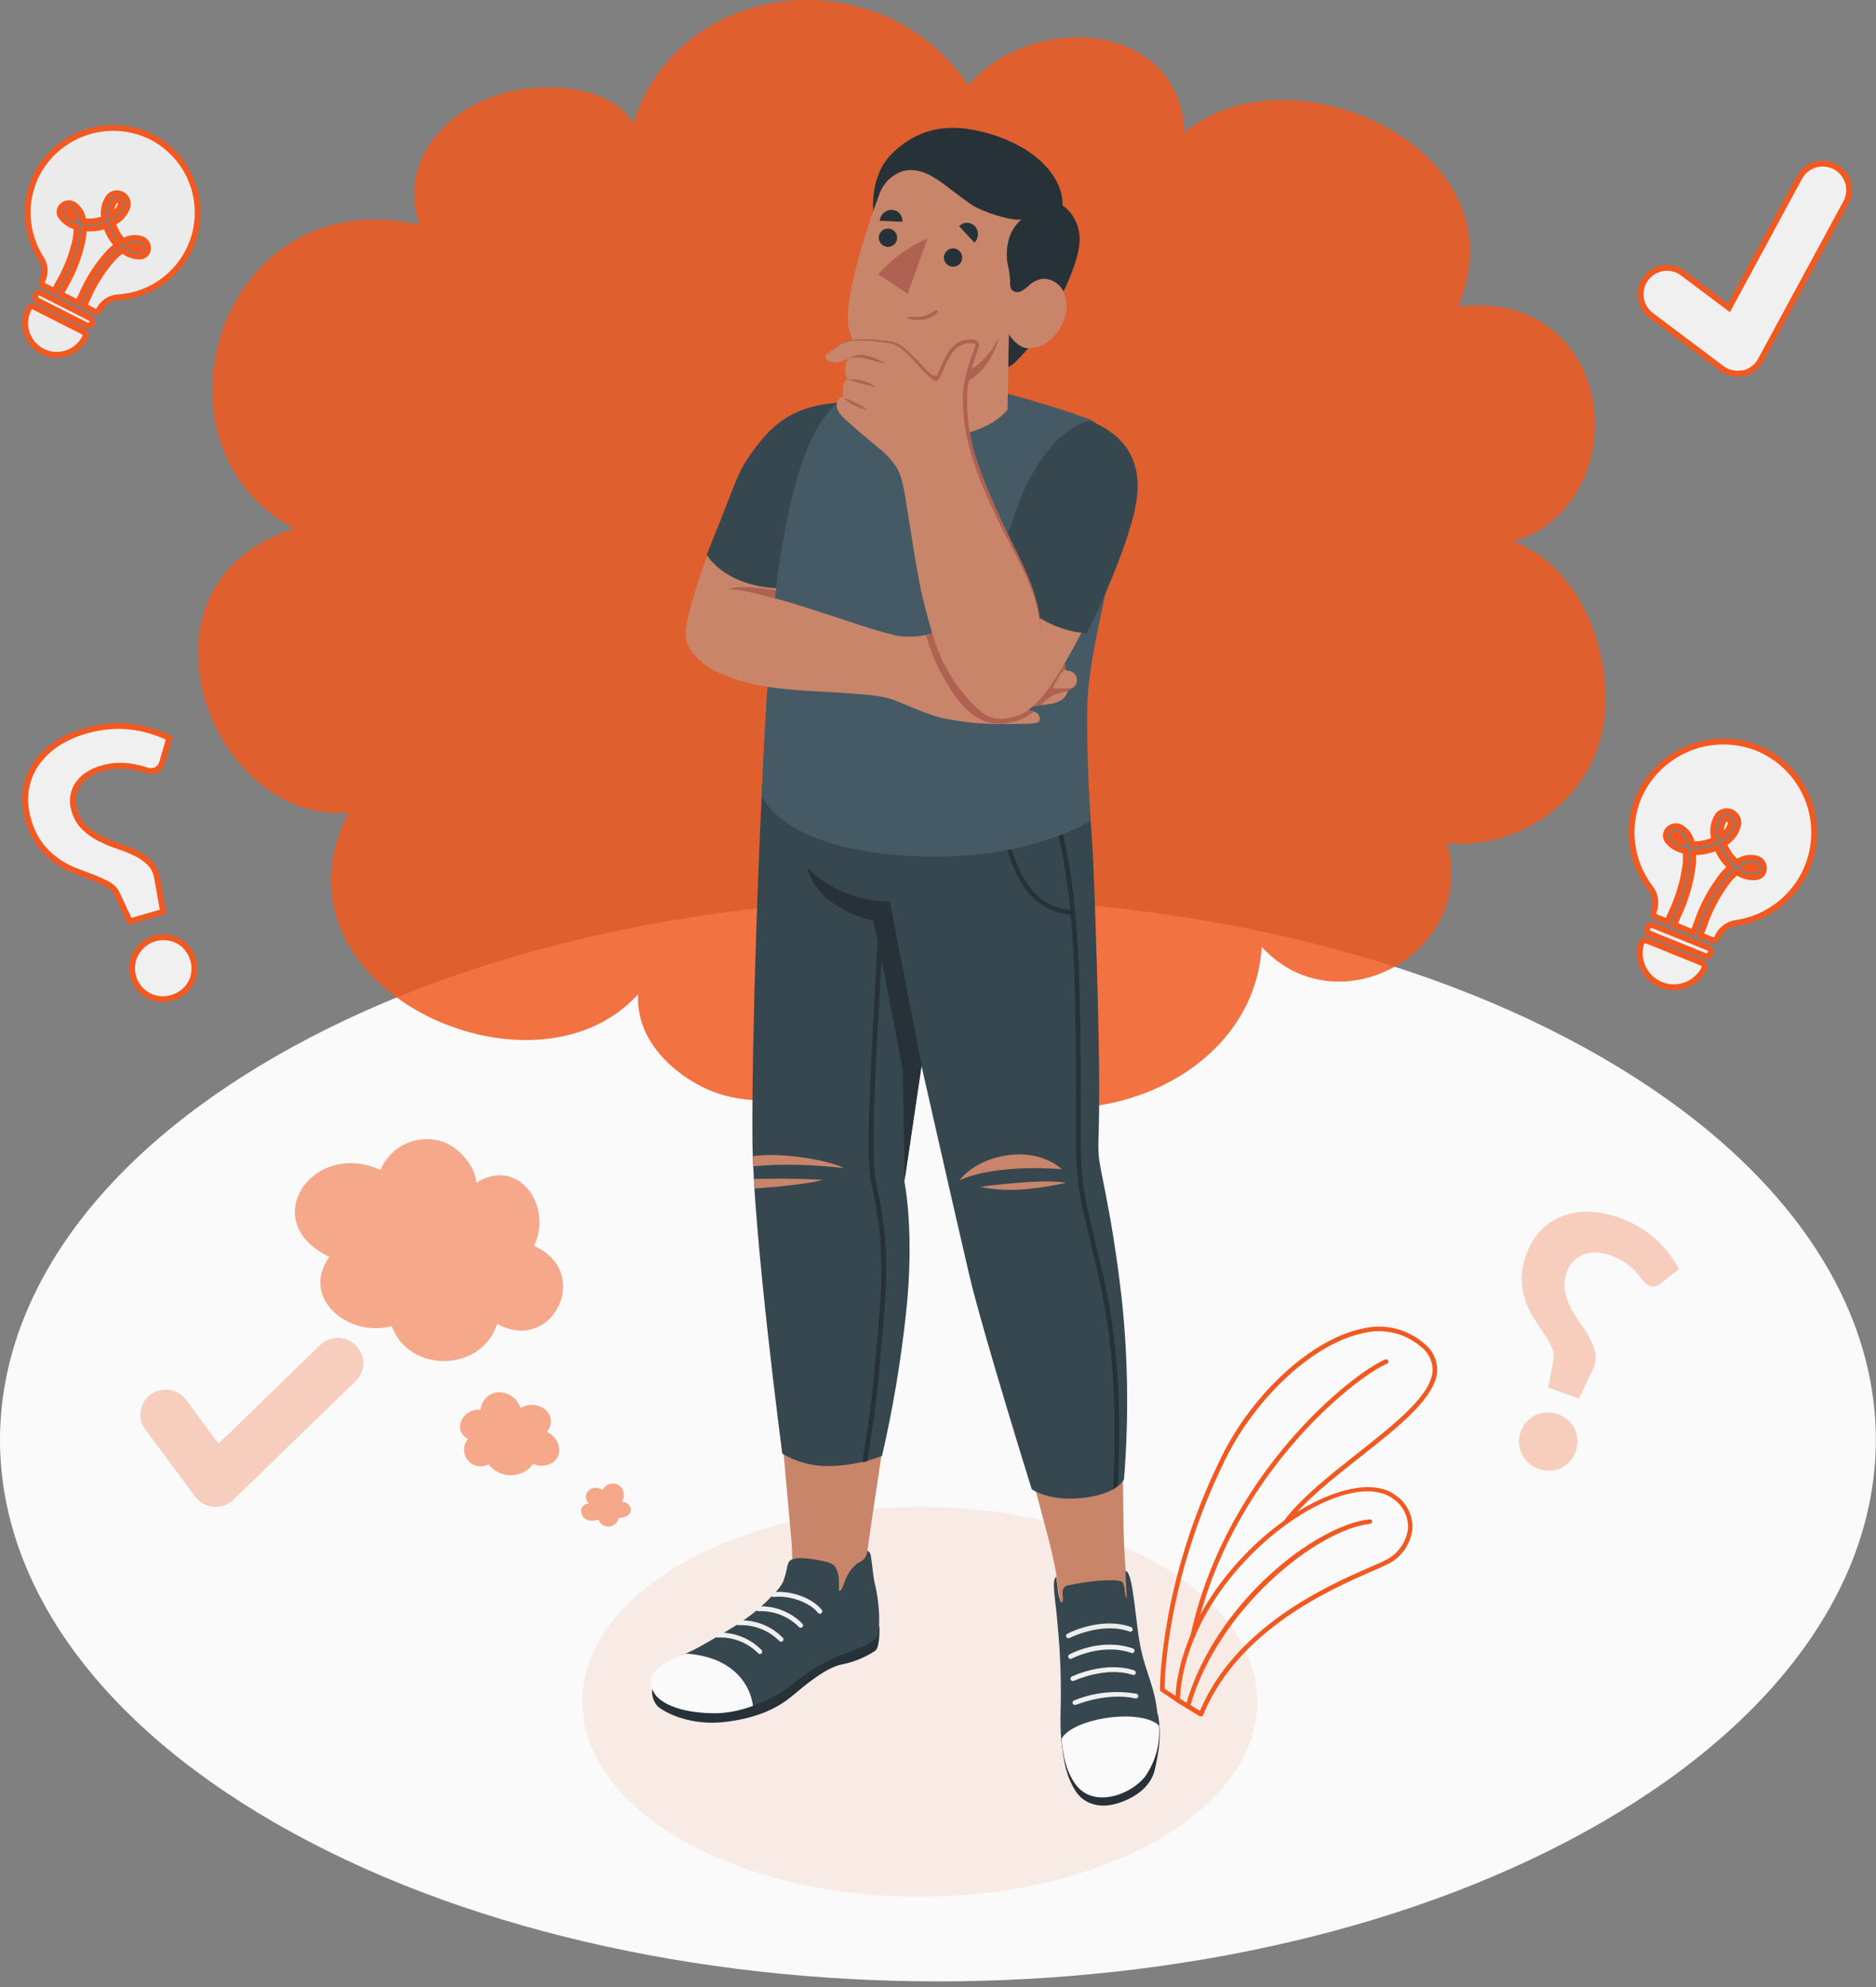 <svg width="321" height="340" viewBox="0 0 321 340" fill="none" xmlns="http://www.w3.org/2000/svg"><rect x="0" y="0" width="321" height="340" fill="#808080" stroke="none"/><g id="Man thinking-amico 1" clip-path="url(#clip0_50_9)"><g id="Man thinking-amico"><g id="freepik--Floor--inject-11"><path id="freepik--floor--inject-11" d="M273.968 180.859C336.644 217.044 336.637 275.679 273.968 311.893C211.299 348.107 109.681 348.078 47.005 311.893C-15.671 275.708 -15.664 217.073 47.005 180.859C109.674 144.645 211.291 144.672 273.968 180.859Z" fill="#FAFAFA"/></g><g id="freepik--Plant--inject-11"><g id="freepik--Plants--inject-11"><path id="Path 11640" d="M205.638 293.68C205.69 293.661 205.737 293.632 205.777 293.594C205.817 293.557 205.849 293.511 205.871 293.461C211.808 278.873 227.877 271.861 234.74 268.881C235.849 268.4 236.724 268.013 237.3 267.714C238.503 267.158 239.539 266.298 240.307 265.218C241.074 264.138 241.546 262.877 241.676 261.558C241.724 260.401 241.466 259.252 240.926 258.227C240.387 257.202 239.586 256.338 238.605 255.723C233.499 252.142 222.391 256.496 213.383 265.635C200.765 278.443 201.115 290.813 201.122 290.935C201.123 290.999 201.141 291.063 201.172 291.119C201.204 291.175 201.249 291.222 201.304 291.256L205.286 293.67C205.33 293.698 205.38 293.715 205.432 293.721C205.502 293.729 205.572 293.714 205.632 293.677L205.638 293.68ZM213.96 266.153C222.713 257.276 233.347 252.958 238.183 256.328C239.056 256.873 239.77 257.639 240.251 258.548C240.733 259.458 240.965 260.479 240.925 261.507C240.793 262.691 240.356 263.821 239.659 264.787C238.961 265.754 238.026 266.523 236.943 267.021C236.389 267.313 235.484 267.685 234.427 268.166C227.542 271.166 211.51 278.137 205.327 292.746L201.921 290.675C201.933 289.034 202.48 277.809 213.96 266.153Z" fill="#F15921"/><path id="Path 11641" d="M203.195 292.339H203.144C203.046 292.312 202.962 292.246 202.911 292.158C202.861 292.069 202.847 291.964 202.874 291.865C207.892 274.199 225.135 260.975 234.362 259.976C234.412 259.97 234.464 259.974 234.512 259.988C234.561 260.002 234.607 260.026 234.646 260.058C234.686 260.09 234.718 260.129 234.742 260.174C234.766 260.219 234.781 260.268 234.785 260.319C234.791 260.37 234.787 260.421 234.773 260.47C234.759 260.52 234.735 260.566 234.703 260.606C234.671 260.646 234.632 260.679 234.587 260.703C234.542 260.728 234.493 260.744 234.442 260.749C225.325 261.741 208.366 275.337 203.625 292.049C203.602 292.142 203.546 292.224 203.466 292.278C203.387 292.332 203.29 292.354 203.195 292.341V292.339Z" fill="#F15921"/><path id="Path 11642" d="M201.473 291.281C201.419 291.273 201.366 291.253 201.32 291.223L198.658 289.451C198.605 289.416 198.562 289.368 198.531 289.312C198.501 289.256 198.484 289.194 198.483 289.13C198.483 288.948 198.403 270.63 209.044 249.203C214.463 238.262 224.565 229.108 233.063 227.365C234.873 226.903 236.767 226.879 238.587 227.297C240.408 227.714 242.102 228.56 243.53 229.765C244.255 230.297 244.848 230.988 245.263 231.786C245.678 232.583 245.903 233.466 245.922 234.365C245.834 239.004 239.474 244.015 232.735 249.325C228.023 253.045 223.151 256.881 220.299 260.711C220.269 260.752 220.232 260.788 220.188 260.814C220.145 260.841 220.096 260.858 220.046 260.866C219.996 260.873 219.944 260.87 219.895 260.858C219.846 260.845 219.799 260.822 219.759 260.791C219.717 260.761 219.682 260.722 219.656 260.678C219.629 260.634 219.612 260.585 219.604 260.534C219.597 260.483 219.599 260.431 219.612 260.382C219.625 260.332 219.648 260.285 219.679 260.244C222.597 256.335 227.505 252.461 232.254 248.712C238.818 243.526 245.062 238.617 245.142 234.35C245.117 233.568 244.914 232.801 244.547 232.11C244.181 231.418 243.661 230.82 243.027 230.36C241.688 229.236 240.101 228.447 238.397 228.059C236.693 227.671 234.92 227.695 233.227 228.128C224.941 229.828 215.073 238.843 209.748 249.557C199.785 269.593 199.289 286.865 199.267 288.944L201.754 290.6C201.839 290.658 201.898 290.747 201.919 290.848C201.939 290.949 201.919 291.054 201.863 291.14C201.817 291.196 201.756 291.239 201.687 291.264C201.619 291.289 201.545 291.294 201.473 291.281Z" fill="#F15921"/><path id="Path 11643" d="M203.988 280.391C203.887 280.368 203.798 280.307 203.742 280.219C203.686 280.132 203.666 280.026 203.688 279.924C209.705 252.124 231.405 234.986 237.036 232.616C237.084 232.596 237.135 232.586 237.187 232.586C237.239 232.586 237.29 232.597 237.338 232.617C237.385 232.637 237.429 232.666 237.465 232.702C237.502 232.739 237.531 232.783 237.551 232.83C237.57 232.878 237.58 232.93 237.58 232.981C237.58 233.033 237.57 233.084 237.55 233.132C237.53 233.18 237.501 233.223 237.464 233.26C237.427 233.296 237.384 233.325 237.336 233.345C231.807 235.686 210.4 252.608 204.448 280.106C204.422 280.203 204.36 280.287 204.274 280.339C204.189 280.392 204.086 280.41 203.988 280.39V280.391Z" fill="#F15921"/></g></g><g id="freepik--Shadow--inject-11"><path id="freepik--shadow--inject-11" d="M157.375 324.549C189.271 324.549 215.128 309.619 215.128 291.201C215.128 272.783 189.271 257.853 157.375 257.853C125.479 257.853 99.622 272.783 99.622 291.201C99.622 309.619 125.479 324.549 157.375 324.549Z" fill="#F15921" fill-opacity="0.09"/></g><g id="freepik--speech-bubble--inject-11"><g id="freepik--thought-bubble--inject-11"><path id="Path 11645" opacity="0.84" d="M154.062 172.832C148.832 186.552 131.896 191.475 120.685 186.238C115.579 183.846 108.767 178.273 109.185 170.119C91.085 190.257 44.423 168.66 59.638 139.04C35.78 141.097 20.572 99.84 50.338 90.448C23.628 76.203 37.486 30.565 71.833 38.479C68.113 28.268 75.655 19.77 83.758 16.729C92.948 13.272 105.071 14.876 108.302 21.105C116.427 -4.044 150.935 -7.341 165.69 14.584C176.59 1.922 201.868 3.417 202.706 22.684C220.496 7.505 261.057 25.332 249.518 52.428C277.018 49.27 280.459 86.016 258.927 92.705C270.539 96.644 276.512 112.763 274.288 124.594C272.049 136.549 260.688 145.345 247.6 144.287C252.881 162.813 228.935 176.22 215.9 162.04C214.061 190.95 167.84 201.147 154.062 172.832Z" fill="#F15921"/><path id="Path 11646" d="M74.663 195.096C77.85 195.496 81.41 199.334 81.483 202.39C88.733 197.839 94.67 206.402 91.373 213.19C101.438 217.566 94.663 231.76 85.057 226.545C82.446 234.816 69.981 235.072 67.034 226.91C59.777 228.945 51.272 222.22 56.356 215.065C43.832 209.113 53.438 194.89 65.109 200.2C65.861 198.372 67.226 196.862 68.969 195.931C70.713 194.999 72.726 194.703 74.664 195.094L74.663 195.096Z" fill="#F15921" fill-opacity="0.51"/><path id="Path 11647" d="M89.003 240.669L89.103 240.924C89.716 240.554 90.424 240.371 91.14 240.395C91.856 240.42 92.549 240.652 93.136 241.063C93.441 241.282 93.696 241.562 93.886 241.885C94.075 242.208 94.195 242.568 94.237 242.941C94.279 243.313 94.242 243.69 94.129 244.048C94.016 244.405 93.829 244.735 93.581 245.016C94.142 245.254 94.629 245.637 94.993 246.125C95.357 246.613 95.584 247.19 95.652 247.795C95.74 248.376 95.622 248.969 95.319 249.471C95.015 249.974 94.544 250.354 93.989 250.545C93.552 250.732 93.08 250.824 92.604 250.814C92.129 250.804 91.661 250.692 91.232 250.487C90.797 251.089 90.227 251.581 89.567 251.922C88.908 252.263 88.177 252.444 87.434 252.451C86.692 252.457 85.958 252.288 85.292 251.959C84.627 251.629 84.048 251.148 83.603 250.553C83.226 250.763 82.805 250.884 82.374 250.905C81.943 250.927 81.512 250.849 81.116 250.678C80.72 250.507 80.368 250.246 80.088 249.918C79.809 249.589 79.608 249.2 79.503 248.781C79.39 248.335 79.383 247.869 79.485 247.42C79.586 246.971 79.792 246.553 80.086 246.199C79.582 245.99 79.172 245.604 78.933 245.114C78.693 244.624 78.641 244.063 78.786 243.537C79.001 242.793 79.481 242.153 80.135 241.737C80.75 241.32 81.501 241.153 82.235 241.27C82.286 240.457 82.64 239.692 83.228 239.128C83.815 238.563 84.593 238.239 85.408 238.221C86.178 238.243 86.926 238.485 87.562 238.92C88.199 239.354 88.697 239.962 88.997 240.672L89.003 240.669Z" fill="#F15921" fill-opacity="0.51"/><path id="Path 11648" d="M106.715 255.526C106.789 256.028 106.697 256.54 106.452 256.985C106.813 256.981 107.163 257.107 107.439 257.34C107.714 257.573 107.896 257.897 107.952 258.254C107.95 258.466 107.896 258.674 107.796 258.861C107.695 259.047 107.551 259.207 107.376 259.326C107.022 259.56 106.611 259.694 106.187 259.713C106.096 259.71 106.006 259.73 105.924 259.771C105.84 259.85 105.779 259.951 105.749 260.063C105.616 260.406 105.381 260.7 105.075 260.905C104.77 261.11 104.409 261.216 104.041 261.209C103.673 261.202 103.316 261.082 103.019 260.865C102.722 260.648 102.498 260.345 102.379 259.997C101.907 260.201 101.387 260.267 100.879 260.187C100.52 260.139 100.186 259.975 99.929 259.719C99.672 259.464 99.507 259.131 99.457 258.772C99.424 258.581 99.433 258.385 99.485 258.199C99.537 258.012 99.63 257.84 99.757 257.693C99.884 257.547 100.042 257.432 100.22 257.355C100.398 257.277 100.59 257.241 100.784 257.248C100.564 257.068 100.402 256.828 100.316 256.558C100.231 256.287 100.226 255.997 100.303 255.724C100.392 255.453 100.549 255.21 100.759 255.017C100.969 254.824 101.225 254.689 101.503 254.624C101.779 254.565 102.065 254.565 102.341 254.626C102.617 254.686 102.877 254.805 103.103 254.974C103.294 254.564 103.622 254.233 104.031 254.039C104.44 253.845 104.903 253.799 105.342 253.909C105.711 254.003 106.042 254.209 106.289 254.499C106.536 254.789 106.687 255.148 106.721 255.528L106.715 255.526Z" fill="#F15921" fill-opacity="0.51"/></g></g><g id="transalte_2" style=" transform-origin: center; transform-box: fill-box; animation: translateY 2s linear infinite alternate;"><g id="freepik--character--inject-11"><g id="freepik--Bottom--inject-11"><path id="Path 11652" d="M192.721 270.224C191.744 258.7 192.655 253.849 191.481 235.855C191.342 231.238 191.116 226.293 190.752 221.902C189.527 207.132 187.178 202.102 186.93 199.255C186.93 199.255 186.93 181.531 185.595 149.19C184.96 133.982 180.489 129.424 176.842 121.39L132.167 121.89C129.804 142.028 129.942 179.38 130.322 199.934C130.522 210.401 135.322 262.413 135.428 263.704C135.778 268.27 135.428 270.079 133.628 272.019C129.901 276.089 124.482 279.984 119.77 283.543C120.499 285.337 126.159 285.206 128.96 283.806C132.624 281.853 136.111 279.586 139.383 277.03C143.234 274.112 148.172 271.778 148.183 267.424C148.202 267.161 148.244 266.9 148.307 266.644C148.351 264.098 153.967 230.525 154.361 221.823C154.697 214.339 153.632 201.663 153.632 201.663L157.622 175.879C157.622 175.879 160.153 189.292 163.322 202.042C165.911 212.421 170.463 226.112 173.38 238.891C176.217 253.61 180.251 264.069 181.017 271.444C181.243 273.209 183.453 290.488 184.328 294.444C185.203 298.4 193.883 298.405 194.364 291.585C194.676 287.021 192.904 272.39 192.721 270.224Z" fill="#C8856A"/><path id="Path 11653" d="M111.796 288.21C111.565 288.843 111.51 289.527 111.639 290.189C111.767 290.851 112.074 291.465 112.525 291.966C114.035 293.257 118.462 295.38 124.305 294.621C130.148 293.862 133.313 292.068 135.647 290.121C137.981 288.174 141.263 285.421 143.904 284.84C146.014 284.44 148.023 283.622 149.812 282.433C150.612 281.674 150.483 278.327 150.483 278.327L111.796 288.21Z" fill="#263238"/><path id="Path 11654" d="M148.411 265.395C148.411 265.395 148.849 265.395 149.002 266.195C149.184 267.121 149.381 269.842 149.768 271.301C150.376 273.974 150.573 276.724 150.351 279.456C150.03 281.177 146.026 282.374 143.473 283.344C140.464 284.655 137.671 286.413 135.187 288.559C131.579 291.193 127.313 292.776 122.86 293.132C117.025 293.22 113.276 291.673 112.109 289.573C110.65 286.998 111.795 285.51 118.477 282.425C119.739 281.842 124.177 279.225 125.698 278.275C127.302 277.277 128.822 276.15 130.242 274.905C130.954 274.269 131.634 273.597 132.277 272.892C132.945 272.266 133.515 271.543 133.969 270.748C134.042 270.566 134.093 270.361 134.159 270.179C134.348 269.674 134.495 269.154 134.597 268.625C134.706 268.071 134.772 267.261 135.326 266.933C136.083 266.623 136.91 266.525 137.718 266.649C138.584 266.709 139.445 266.831 140.293 267.014C141.278 267.233 142.416 267.32 142.999 268.239C143.387 268.98 143.578 269.809 143.553 270.646C143.553 271.033 143.553 271.426 143.553 271.813C143.553 271.981 143.48 272.28 143.713 272.207C143.946 272.134 144.187 271.558 144.267 271.361C144.449 270.931 144.573 270.461 144.767 270.033C144.991 269.534 145.27 269.062 145.599 268.625C145.912 268.231 146.267 267.871 146.657 267.553C147.054 267.336 147.437 267.092 147.802 266.824C148.143 266.419 148.355 265.921 148.411 265.395Z" fill="#37474F"/><path id="Path 11655" d="M117.398 282.959C125.822 283.528 128.477 288.699 128.835 291.901C126.92 292.622 124.905 293.046 122.861 293.156C117.026 293.244 113.036 291.697 111.876 289.597C110.512 287.175 111.434 285.213 117.398 282.959Z" fill="#FAFAFA"/><path id="Path 11656" d="M130.023 283.039C130.117 283.039 130.207 283.006 130.278 282.944C130.32 282.91 130.354 282.868 130.38 282.821C130.406 282.774 130.421 282.722 130.427 282.668C130.432 282.615 130.427 282.56 130.411 282.509C130.396 282.457 130.37 282.41 130.336 282.368C129.352 281.358 128.164 280.569 126.85 280.055C125.537 279.54 124.129 279.312 122.721 279.385C122.666 279.389 122.613 279.404 122.564 279.43C122.515 279.455 122.471 279.489 122.436 279.532C122.401 279.574 122.375 279.623 122.359 279.676C122.343 279.728 122.338 279.784 122.343 279.838C122.349 279.893 122.366 279.946 122.393 279.994C122.419 280.042 122.455 280.085 122.499 280.118C122.542 280.152 122.592 280.177 122.645 280.192C122.698 280.206 122.753 280.209 122.808 280.202C124.078 280.144 125.346 280.35 126.533 280.807C127.719 281.264 128.798 281.962 129.701 282.857C129.736 282.911 129.784 282.956 129.84 282.987C129.896 283.019 129.959 283.037 130.023 283.039Z" fill="#F0F0F0"/><path id="Path 11657" d="M133.642 280.929C133.737 280.93 133.83 280.899 133.905 280.841C133.947 280.807 133.981 280.765 134.007 280.718C134.033 280.671 134.048 280.619 134.054 280.565C134.059 280.512 134.054 280.457 134.038 280.406C134.023 280.354 133.997 280.307 133.963 280.265C132.98 279.254 131.792 278.464 130.478 277.949C129.165 277.435 127.757 277.207 126.348 277.282C126.293 277.285 126.238 277.299 126.189 277.324C126.139 277.348 126.095 277.383 126.059 277.425C126.023 277.467 125.996 277.517 125.98 277.57C125.963 277.623 125.958 277.678 125.964 277.733C125.97 277.789 125.987 277.842 126.015 277.89C126.042 277.939 126.079 277.981 126.123 278.014C126.167 278.048 126.218 278.072 126.271 278.085C126.325 278.099 126.381 278.101 126.436 278.092C127.709 278.037 128.979 278.248 130.166 278.711C131.353 279.175 132.43 279.88 133.329 280.783C133.368 280.828 133.416 280.865 133.47 280.89C133.524 280.915 133.582 280.929 133.642 280.929Z" fill="#F0F0F0"/><path id="Path 11658" d="M137.003 278.531C137.097 278.531 137.187 278.498 137.258 278.436C137.3 278.402 137.334 278.36 137.36 278.313C137.386 278.266 137.401 278.214 137.407 278.16C137.412 278.107 137.407 278.052 137.391 278.001C137.376 277.949 137.35 277.902 137.316 277.86C136.332 276.851 135.144 276.063 133.831 275.548C132.518 275.034 131.111 274.805 129.703 274.877C129.595 274.89 129.497 274.944 129.429 275.029C129.36 275.113 129.328 275.221 129.338 275.329C129.343 275.383 129.359 275.435 129.385 275.483C129.411 275.53 129.446 275.572 129.488 275.606C129.53 275.64 129.578 275.665 129.63 275.68C129.682 275.695 129.736 275.7 129.79 275.694C131.062 275.64 132.332 275.851 133.518 276.313C134.705 276.775 135.782 277.478 136.683 278.378C136.721 278.426 136.77 278.465 136.825 278.492C136.881 278.518 136.941 278.532 137.003 278.531Z" fill="#F0F0F0"/><path id="Path 11659" d="M140.293 276.132C140.387 276.132 140.477 276.098 140.548 276.037C140.632 275.97 140.685 275.873 140.698 275.766C140.71 275.66 140.68 275.552 140.614 275.468C138.995 273.44 135.348 272.106 132.292 272.441C132.238 272.446 132.187 272.462 132.139 272.488C132.092 272.514 132.051 272.549 132.017 272.591C131.984 272.633 131.96 272.682 131.945 272.734C131.931 272.786 131.928 272.84 131.935 272.893C131.94 272.947 131.956 272.999 131.982 273.047C132.008 273.094 132.043 273.136 132.085 273.17C132.127 273.204 132.175 273.229 132.227 273.244C132.279 273.259 132.333 273.264 132.387 273.258C135.137 272.958 138.536 274.177 139.965 275.971C140.004 276.021 140.054 276.061 140.111 276.089C140.167 276.117 140.23 276.131 140.293 276.132Z" fill="#F0F0F0"/><path id="Path 11660" d="M181.634 297.547C181.911 301.493 182.56 304.111 183.997 306.409C185.434 308.707 188.097 309.409 190.78 308.699C193.463 307.989 196.892 306.139 197.622 302.718C198.352 299.297 198.774 296.963 198.122 293.309L181.634 297.547Z" fill="#263238"/><path id="Path 11661" d="M192.575 268.816C193.684 268.889 194.034 274.192 194.763 279.494C195.492 285.176 197.25 287.517 197.921 292.171C198.65 297.496 197.821 299.888 195.981 303.112C194.141 306.336 187.535 309.596 184.201 305.012C181.488 301.278 181.327 297.105 181.501 291.774C181.587 287.273 181.416 282.77 180.99 278.288C180.72 274.298 179.79 270.265 180.749 269.827C180.829 270.41 180.909 271.154 180.99 271.727C181.038 272.447 181.168 273.159 181.377 273.85C181.494 274.15 181.742 274.455 181.837 273.974C181.888 273.643 181.888 273.305 181.837 272.974C181.655 271.515 182.399 271.384 182.8 271.26C184.487 270.911 186.192 270.651 187.906 270.48C188.752 270.414 191.677 270.254 192.064 270.728C192.314 271.203 192.447 271.73 192.451 272.267C192.56 273.067 192.751 273.653 192.772 273.405C192.816 272.829 192.692 271.334 192.672 270.976C192.652 270.618 192.592 270.159 192.584 269.809C192.61 269.478 192.607 269.146 192.575 268.816Z" fill="#37474F"/><path id="Path 11662" d="M198.315 295.257C198.548 298.108 197.855 300.957 196.338 303.382C194.493 306.628 187.352 309.882 184.019 305.3C182.363 303.024 181.889 300.311 181.634 297.547C183.56 293.966 195.179 292.266 198.315 295.257Z" fill="#FAFAFA"/><path id="Path 11663" d="M183.983 291.719H184.122C184.166 291.719 189.271 289.531 194.282 290.619C194.388 290.641 194.499 290.62 194.59 290.562C194.682 290.503 194.747 290.411 194.771 290.305C194.783 290.253 194.784 290.199 194.775 290.146C194.765 290.093 194.745 290.043 194.716 289.998C194.687 289.953 194.649 289.915 194.604 289.885C194.56 289.855 194.51 289.834 194.457 289.824C190.852 289.193 187.143 289.595 183.757 290.984C183.668 291.021 183.595 291.089 183.554 291.176C183.512 291.264 183.505 291.363 183.533 291.456C183.562 291.548 183.623 291.627 183.707 291.676C183.79 291.725 183.888 291.741 183.983 291.721V291.719Z" fill="#F0F0F0"/><path id="Path 11664" d="M193.983 286.613C194.061 286.604 194.136 286.573 194.198 286.524C194.259 286.475 194.306 286.41 194.333 286.336C194.365 286.232 194.356 286.12 194.307 286.023C194.258 285.927 194.173 285.853 194.07 285.818C189.07 284.199 183.589 286.773 183.385 286.883C183.337 286.907 183.294 286.941 183.259 286.983C183.224 287.024 183.198 287.072 183.182 287.124C183.167 287.176 183.162 287.23 183.168 287.284C183.174 287.338 183.19 287.39 183.217 287.437C183.269 287.531 183.357 287.602 183.46 287.633C183.563 287.665 183.675 287.654 183.771 287.605C183.815 287.605 189.171 285.081 193.815 286.591C193.868 286.612 193.926 286.62 193.983 286.613Z" fill="#F0F0F0"/><path id="Path 11665" d="M193.765 282.857C193.856 282.847 193.941 282.806 194.006 282.741C194.071 282.676 194.113 282.592 194.124 282.501C194.135 282.409 194.114 282.317 194.067 282.239C194.019 282.161 193.946 282.101 193.86 282.069C188.368 280.18 183.16 282.988 182.97 283.105C182.923 283.132 182.881 283.169 182.848 283.213C182.815 283.256 182.791 283.306 182.778 283.359C182.765 283.412 182.762 283.467 182.771 283.521C182.779 283.575 182.798 283.627 182.827 283.674C182.856 283.72 182.894 283.76 182.938 283.792C182.983 283.823 183.034 283.846 183.087 283.857C183.141 283.869 183.196 283.87 183.25 283.859C183.303 283.849 183.355 283.828 183.4 283.798C183.444 283.798 188.506 281.085 193.611 282.843C193.661 282.856 193.713 282.861 193.765 282.857Z" fill="#F0F0F0"/><path id="Path 11666" d="M193.451 279.209C193.528 279.201 193.601 279.171 193.662 279.124C193.722 279.076 193.768 279.012 193.794 278.939C193.829 278.836 193.823 278.724 193.777 278.626C193.73 278.528 193.648 278.452 193.546 278.414C188.397 276.569 182.795 279.442 182.605 279.574C182.513 279.629 182.446 279.718 182.419 279.821C182.391 279.925 182.406 280.035 182.459 280.128C182.515 280.223 182.607 280.291 182.713 280.319C182.82 280.346 182.933 280.33 183.028 280.274C183.072 280.274 188.506 277.466 193.29 279.187C193.341 279.205 193.396 279.213 193.45 279.209H193.451Z" fill="#EBEBEB"/><path id="Path 11667" d="M181.518 121.487C186.624 130.48 186.843 137.854 187.667 164.747C188.491 191.64 187.82 193.922 187.959 197.154C188.098 200.386 190.074 206.169 191.927 222.128C193.032 232.431 193.164 242.815 192.321 253.142C192.321 253.142 191.198 255.724 185.027 256.342C179.367 256.911 176.537 254.825 176.537 254.825C176.537 254.825 168.12 227.838 165.859 218.202C163.598 208.566 157.659 182.302 157.659 182.302L154.738 202.062C154.738 202.062 156.569 210.862 155.008 224.899C154.126 233.052 152.762 241.145 150.923 249.137C147.997 250.236 144.902 250.821 141.777 250.866C138.992 250.898 136.252 250.164 133.856 248.743C133.856 248.743 128.918 211.289 128.75 195.403C128.582 179.517 129.808 141.282 131.121 122.203L181.518 121.487Z" fill="#37474F"/><path id="Path 11668" d="M164.181 201.975C164.181 201.975 166.581 198.445 172.554 197.657C178.527 196.869 181.686 200.071 181.686 200.071C181.686 200.071 170.563 199.028 164.181 201.975ZM182.416 202.413C174.716 204.013 171.191 203.748 167.653 203.091C167.624 203.091 178.718 201.567 182.365 202.413H182.416Z" fill="#C8856A"/><path id="Path 11669" d="M128.908 199.546L128.835 197.825C133.984 197.096 142.212 198.649 144.429 199.889C139.281 199.246 134.08 199.132 128.908 199.546ZM140.79 201.895C137.347 202.858 129.12 203.354 129.12 203.354L129.02 201.742C129.02 201.742 134.904 201.537 140.79 201.895Z" fill="#C8856A"/><path id="Path 11670" d="M191.27 254.301C191.007 254.504 190.729 254.687 190.438 254.848C191.707 229.721 188.119 219.348 185.909 209.757C185.697 208.838 185.493 207.963 185.309 207.131C183.639 199.631 184.222 195.147 184.098 182.799C184.098 179.079 184.025 175.235 183.945 171.129C183.845 166.352 183.639 161.414 183.216 156.541C174.405 155.593 172.392 146.971 169.854 136.082C169.511 134.623 169.125 133.055 168.76 131.472L169.54 131.282C169.934 132.865 170.269 134.411 170.634 135.899C173.18 146.84 175.01 154.739 183.134 155.716C182.047 144.616 179.618 133.878 174.046 126.161L174.695 125.694C182.981 137.175 184.432 155.103 184.768 171.128C184.848 175.213 184.885 179.056 184.921 182.798C185.045 195.098 184.461 199.574 186.11 206.963C186.3 207.795 186.497 208.67 186.71 209.589C188.892 219.138 192.466 229.429 191.27 254.301ZM152.263 154.281L157.701 182.304L154.779 202.066L154.487 183.102L150.84 164.202C150.731 166.084 150.621 168.017 150.512 169.986C149.586 186.237 149.053 198.709 149.929 202.575C152.394 213.166 151.782 219.869 150.658 232.05C150.541 233.283 150.425 234.574 150.308 235.93C149.703 242.808 148.915 245.594 148.455 250.022C148.2 250.088 147.923 250.161 147.623 250.222C148.083 245.802 148.892 242.877 149.505 235.853C149.629 234.496 149.746 233.205 149.855 231.973C150.955 219.88 151.562 213.22 149.126 202.754C148.2 198.772 148.718 187.036 149.688 169.932C149.863 166.832 150.038 163.832 150.188 160.961L149.415 157.555C145.557 156.68 139.35 153.821 138.161 148.547C141.942 152.212 146.997 154.268 152.263 154.281Z" fill="#263238"/></g><g id="freepik--Top--inject-11"><path id="Path 11671" d="M143.116 69.395C135.268 70.895 131.497 73.414 127.416 80.336C123.335 87.258 117.205 104.712 117.285 108.636H133.609L143.116 69.395Z" fill="#C8856A"/><path id="Path 11672" d="M132.642 102.414C129.163 101.48 126.595 100.814 124.772 100.86C126.231 99.89 132.795 101.013 132.795 101.013L132.642 102.414Z" fill="#AF6152"/><path id="Path 11673" d="M143.502 68.891C137.944 69.329 133.902 70.875 130.202 75.412C126.502 79.949 126.176 81.707 124.214 86.666C122.252 91.625 120.914 94.93 120.914 94.93C120.914 94.93 124.648 101.618 136.778 100.612L141.096 87.673L143.502 68.891Z" fill="#37474F"/><path id="freepik--Chest--inject-11" d="M172.437 67.374C172.437 67.374 179.468 69.227 186.485 71.75C186.485 71.75 194.185 74.864 189.979 97.483C188.914 103.183 186.755 111.483 186.164 118.54C185.828 122.54 186.091 132.201 186.624 140.422C186.624 140.422 174.152 148.649 151.249 146.097C133.27 144.084 130.349 136.177 130.349 136.177C130.349 136.177 131.078 115.929 132.574 102.552C134.726 83.352 138.574 72.603 143.515 68.84L153.726 67.746L172.437 67.374Z" fill="#455A64"/><g id="freepik--Head--inject-11"><path id="Path 11674" d="M180.489 52.823C178.783 56.087 176.598 59.077 174.005 61.692C173.232 62.548 172.156 63.072 171.005 63.151L172.748 56.339L174.083 51.639C174.083 51.639 171.071 47.263 171.53 43.769C171.69 42.46 172.036 41.18 172.558 39.969L149.444 36.322C149.444 36.322 148.671 30.064 152.712 26.191C156.578 22.478 161.465 20.655 169.012 22.799C178.224 25.425 182.012 31.121 181.791 35.126C183.202 36.111 184.187 37.594 184.548 39.276C185.012 41.189 184.931 44.45 180.489 52.823Z" fill="#263238"/><path id="Path 11675" d="M178.206 59.124C177.97 59.228 177.726 59.313 177.477 59.379C176.817 59.584 176.12 59.641 175.435 59.547C174.86 59.385 174.334 59.085 173.903 58.672C173.397 58.265 172.967 57.771 172.634 57.213L172.386 70.113C166.157 77.713 145.049 75.627 153.75 68.027L153.495 63.366C152.479 63.111 151.485 62.779 150.519 62.374C148.978 61.804 147.64 60.792 146.672 59.464C145.704 58.137 145.15 56.553 145.078 54.912C144.859 49.566 148.368 38.812 150.541 33.03C150.875 32.158 151.398 31.371 152.071 30.724C152.744 30.078 153.552 29.587 154.436 29.288C158.601 28.274 161.436 31.746 166.172 34.977C168.127 36.319 173.272 37.895 174.793 37.537C173.585 38.571 172.766 39.986 172.474 41.549C172.238 42.692 172.206 43.867 172.379 45.021C172.634 46.042 172.793 47.084 172.853 48.135C172.784 48.616 172.863 49.107 173.079 49.543C173.287 49.77 173.566 49.921 173.87 49.971C174.174 50.021 174.487 49.968 174.757 49.82C175.289 49.515 175.779 49.142 176.216 48.711C176.832 48.171 177.593 47.824 178.404 47.711C179.176 47.687 179.938 47.896 180.589 48.313C181.24 48.73 181.75 49.333 182.051 50.045C182.627 51.5 182.643 53.116 182.095 54.582C181.798 55.567 181.299 56.479 180.629 57.26C179.96 58.041 179.135 58.675 178.207 59.119L178.206 59.124Z" fill="#C8856A"/><path id="Path 11676" d="M153.488 63.355C157.573 64.255 161.314 64.573 163.955 64.084C166.596 63.595 169.484 60.794 170.928 57.684C170.328 60.317 168.128 64.715 164.028 65.824C159.928 66.933 156.296 66.108 153.612 65.561L153.488 63.355Z" fill="#AF6152"/><path id="Path 11677" d="M164.129 38.702L166.729 41.525C167.103 41.16 167.323 40.664 167.341 40.141C167.36 39.618 167.177 39.108 166.829 38.717C166.656 38.532 166.447 38.384 166.215 38.282C165.983 38.18 165.733 38.127 165.479 38.126C165.226 38.124 164.975 38.175 164.742 38.274C164.508 38.373 164.298 38.519 164.123 38.702H164.129Z" fill="#263238"/><path id="Path 11678" d="M150.526 37.779L154.392 37.947C154.419 37.696 154.395 37.442 154.32 37.201C154.245 36.959 154.121 36.736 153.956 36.545C153.791 36.353 153.589 36.198 153.361 36.088C153.134 35.978 152.886 35.915 152.634 35.905C152.11 35.89 151.6 36.076 151.208 36.424C150.816 36.773 150.572 37.258 150.526 37.78V37.779Z" fill="#263238"/><path id="Path 11679" d="M164.575 44.545C164.465 44.891 164.24 45.188 163.936 45.385C163.632 45.583 163.269 45.669 162.908 45.63C162.548 45.59 162.213 45.427 161.959 45.167C161.706 44.908 161.55 44.569 161.518 44.208C161.487 43.847 161.581 43.486 161.786 43.186C161.99 42.887 162.292 42.668 162.64 42.566C162.988 42.465 163.361 42.486 163.694 42.629C164.028 42.77 164.302 43.024 164.47 43.345C164.566 43.528 164.625 43.728 164.643 43.934C164.661 44.141 164.638 44.348 164.575 44.545Z" fill="#263238"/><path id="Path 11680" d="M153.43 41.16C153.319 41.505 153.092 41.801 152.787 41.998C152.483 42.194 152.119 42.279 151.759 42.238C151.399 42.197 151.064 42.032 150.812 41.772C150.559 41.511 150.405 41.172 150.375 40.81C150.344 40.449 150.441 40.089 150.646 39.79C150.852 39.492 151.155 39.274 151.504 39.173C151.852 39.073 152.224 39.097 152.557 39.24C152.89 39.383 153.163 39.638 153.33 39.96C153.425 40.143 153.483 40.344 153.5 40.55C153.518 40.756 153.494 40.963 153.43 41.16Z" fill="#263238"/><path id="Path 11681" d="M158.725 40.81L155.311 50.292L150.271 46.937C152.594 44.287 155.483 42.193 158.725 40.81Z" fill="#AF6152"/><path id="Path 11682" d="M155.289 54.311L155.333 54.267C155.399 54.229 155.476 54.211 155.552 54.216C156.159 54.259 156.768 54.259 157.375 54.216C157.901 54.151 158.415 54.009 158.899 53.793C159.313 53.518 159.748 53.274 160.199 53.064C160.227 53.057 160.257 53.056 160.286 53.062C160.315 53.068 160.342 53.08 160.366 53.097C160.389 53.114 160.409 53.137 160.423 53.162C160.437 53.188 160.445 53.217 160.447 53.246C160.403 53.706 159.718 54.056 159.338 54.253C158.882 54.488 158.388 54.641 157.879 54.705C157.337 54.774 156.787 54.774 156.245 54.705C155.97 54.675 155.697 54.626 155.428 54.559C155.304 54.479 155.231 54.391 155.289 54.311Z" fill="#AF6152"/></g><path id="Path 11683" d="M175.434 123.851C174.634 123.851 173.851 123.851 173.064 123.895C171.029 123.942 168.993 123.884 166.964 123.72C165.695 123.611 164.433 123.45 163.179 123.22C162.037 123.063 160.908 122.819 159.802 122.491C157.614 121.711 155.477 120.821 153.354 119.931C151.231 119.041 148.467 118.903 146.254 118.713C141.039 118.283 136.385 118.297 131.207 117.513C128.178 117.063 125.23 116.178 122.454 114.887C120.666 114.007 119.14 112.674 118.027 111.021C116.641 108.833 117.378 107.374 119.311 106.054C123.344 103.631 127.968 102.369 132.673 102.407C135.963 103.268 139.814 104.559 143.461 105.748C146.882 106.871 149.478 107.79 152.943 108.666C154.452 108.983 156.006 109.028 157.531 108.797C158.99 108.597 160.237 108.141 161.637 107.914C163.416 107.495 165.226 107.224 167.049 107.104C170.156 107.104 173.336 108.104 175.449 108.388C177.562 108.672 177.418 109.847 175.828 110.715C174.997 111.054 174.095 111.182 173.202 111.087C172.202 111.087 171.202 111.014 170.202 111.087C169.969 111.087 169.509 111.087 169.385 111.313C169.261 111.539 169.585 111.853 169.801 111.955C171.077 112.383 172.432 112.522 173.769 112.363H179.903C180.309 112.326 180.717 112.393 181.09 112.558C181.462 112.722 181.787 112.979 182.033 113.304C182.184 113.53 182.258 113.799 182.244 114.07C182.244 114.296 182.113 114.486 182.368 114.654C182.577 114.758 182.806 114.818 183.039 114.829C183.285 114.882 183.515 114.993 183.71 115.153C183.904 115.313 184.057 115.517 184.157 115.748C184.256 115.98 184.298 116.232 184.28 116.483C184.262 116.734 184.184 116.977 184.053 117.192C183.835 117.498 183.547 117.748 183.214 117.921C183.052 117.98 182.907 118.078 182.793 118.206C182.678 118.335 182.597 118.49 182.558 118.658C182.398 119.038 182.148 119.373 181.829 119.635C181.233 120.071 180.535 120.347 179.801 120.435C179.188 120.544 178.568 120.617 177.948 120.683C177.109 120.778 176.27 120.909 175.424 121.019L174.337 121.143L173.79 121.201C173.614 121.202 173.44 121.228 173.272 121.281C173.372 121.381 173.797 121.339 173.95 121.347L174.73 121.398C175.23 121.434 175.722 121.486 176.189 121.566C176.529 121.615 176.859 121.718 177.166 121.872C177.434 121.987 177.653 122.192 177.786 122.452C177.919 122.711 177.958 123.009 177.895 123.294C177.84 123.399 177.76 123.49 177.662 123.557C177.564 123.625 177.451 123.667 177.333 123.681C177.117 123.727 176.897 123.759 176.677 123.776C176.266 123.841 175.85 123.866 175.434 123.851Z" fill="#C8856A"/><path id="Path 11684" d="M161.532 116.083C160.192 113.741 159.156 111.239 158.447 108.636C159.526 108.41 160.54 108.096 161.634 107.907C163.413 107.488 165.223 107.217 167.046 107.097C170.153 107.097 173.333 108.097 175.446 108.381C177.559 108.665 177.415 109.84 175.825 110.708C174.994 111.047 174.092 111.175 173.199 111.08C172.199 111.08 171.199 111.007 170.199 111.08C169.966 111.08 169.506 111.08 169.382 111.306C169.258 111.532 169.582 111.846 169.798 111.948C171.074 112.376 172.429 112.515 173.766 112.356H179.9C180.306 112.319 180.714 112.386 181.087 112.551C181.459 112.715 181.784 112.972 182.03 113.297C182.181 113.523 182.255 113.792 182.241 114.063C182.241 114.253 182.154 114.42 182.285 114.563C181.965 114.762 181.692 115.028 181.485 115.343L180.085 117.743C181.258 117.871 182.443 117.841 183.608 117.655C183.482 117.758 183.349 117.851 183.208 117.932C183.049 118.008 182.904 118.109 182.778 118.232C181.889 118.419 181.013 118.664 180.157 118.967C179.386 119.41 178.702 119.988 178.137 120.674H177.947C177.108 120.769 176.269 120.9 175.423 121.01L174.336 121.134L173.789 121.192C173.613 121.193 173.439 121.219 173.271 121.272C173.371 121.372 173.796 121.33 173.949 121.338L174.729 121.389C175.229 121.425 175.721 121.477 176.188 121.557C176.437 121.601 176.681 121.668 176.917 121.757C174.452 123.657 171.009 124.565 168.117 123.257C167.749 123.092 167.394 122.902 167.052 122.688C164.61 121.13 162.957 118.578 161.532 116.083Z" fill="#AF6152"/><path id="Path 11685" d="M171.051 123.027C173.969 122.772 176.572 122.538 180.774 115.791C183.943 110.707 186.681 105.366 188.958 99.825C192.167 92.517 194.552 87.425 194.258 82.772C194.017 78.972 193.047 74.851 186.381 72.272C182.369 74.825 176.841 82.031 174.281 88.545C171.721 95.059 167.191 107.225 167.191 107.225L171.051 123.027Z" fill="#C8856A"/><path id="Path 11686" d="M186.485 71.984C193.429 74.821 195.967 80.084 194.034 87.884C191.882 96.637 186.011 108.307 186.011 108.307C186.011 108.307 182.087 108.489 177.149 105.295C174.141 103.301 171.78 100.472 170.358 97.155C170.358 97.155 172.831 90.211 174.173 86.513C176.818 79.194 181.474 73.173 186.485 71.984Z" fill="#37474F"/><path id="Path 11687" d="M178.089 108.658C177.889 100.795 174.304 96.01 171.568 90.124C169.474 85.938 167.72 81.591 166.324 77.124C165.317 73.557 164.8 68.371 165.288 65.731C165.698 63.716 166.271 61.738 167.002 59.816C167.502 58.503 166.966 58.357 165.718 58.416C164.47 58.475 163.129 59.065 161.969 61.334C160.809 63.603 160.51 64.981 159.963 64.872C159.416 64.763 156.703 61.597 155.12 60.109C153.537 58.621 152.932 58.577 150.481 58.278C148.528 57.988 146.54 58.032 144.602 58.409C143.476 58.994 142.435 59.73 141.509 60.597C140.663 61.253 142.092 62.457 143.697 61.888L145.272 61.326C144.652 61.807 144.696 62.471 144.601 63.295C144.569 63.851 144.743 64.399 145.09 64.834C145.09 64.834 144.507 65.009 144.29 66.052C144.159 66.678 144.184 67.327 144.363 67.941C144.183 67.92 144 67.954 143.84 68.039C143.679 68.123 143.548 68.254 143.463 68.415C143.106 68.999 142.632 69.939 144.732 71.85C146.832 73.761 148.379 75.045 150.188 76.54C151.397 77.461 152.451 78.569 153.31 79.822C154.41 81.422 154.769 84.133 155.447 88.487C157.008 98.144 157.307 100.544 158.963 106.444C160.218 110.93 161.691 115.576 166.57 120.601C170.87 125.036 173.733 122.483 175.417 119.301C177.049 115.982 177.96 112.354 178.089 108.658Z" fill="#C8856A"/><path id="Path 11688" d="M178.089 108.658C178.271 101.364 174.077 95.113 171.218 88.724C169.717 85.527 168.378 82.256 167.206 78.924C165.78 74.771 165.229 70.368 165.587 65.992C166.005 63.835 166.612 61.718 167.403 59.668C168.132 57.553 165.103 57.961 164.003 58.581C161.932 59.77 161.341 62.228 160.356 64.197C160.276 64.365 160.093 64.686 160.02 64.642C157.897 62.972 156.286 60.579 154.01 59.011C153.212 58.569 152.322 58.32 151.41 58.282C149.643 58.04 147.855 57.991 146.078 58.136C144.178 58.136 142.832 59.515 141.519 60.682C142.876 59.588 144.232 58.268 146.092 58.326C147.853 58.234 149.618 58.331 151.358 58.618C152.217 58.673 153.052 58.923 153.801 59.347C156.069 60.966 157.572 63.424 159.801 65.138C160.701 65.517 161.107 63.796 161.435 63.238C162.164 61.728 162.799 59.956 164.309 59.124C165.035 58.761 165.859 58.643 166.658 58.788C167.015 58.876 166.848 59.182 166.789 59.474C165.731 62.392 164.645 65.455 164.761 68.599C164.761 75.813 167.679 82.567 170.735 88.956C173.791 95.345 177.963 101.356 178.094 108.649L178.089 108.658Z" fill="#AF6152"/><path id="Path 11689" d="M151.591 62.261C149.738 61.233 147.215 59.927 145.245 61.386C146.269 61.05 147.375 61.066 148.389 61.43C149.33 61.699 150.642 62.049 151.591 62.261Z" fill="#AF6152"/><path id="Path 11690" d="M149.87 66.229C148.469 65.246 146.77 64.777 145.063 64.902C146.63 65.464 148.237 65.907 149.87 66.229Z" fill="#AF6152"/><path id="Path 11691" d="M148.521 70.071C147.183 69.271 145.782 68.578 144.334 68C145.429 69.18 146.919 69.917 148.521 70.071Z" fill="#AF6152"/></g></g></g><g id="freepik--Symbols--inject-11"><g id="transalte" style=" transform-origin: center; transform-box: fill-box; animation: translateY 2s linear infinite alternate;"><path id="Path 11692" d="M28.975 126.283C27.979 125.815 26.953 125.414 25.904 125.083C24.791 124.736 23.648 124.492 22.49 124.354C21.246 124.207 19.99 124.185 18.741 124.288C17.339 124.402 15.953 124.661 14.605 125.061C12.787 125.568 11.062 126.366 9.499 127.424C8.122 128.351 6.944 129.544 6.034 130.932C5.179 132.254 4.626 133.748 4.415 135.308C4.203 136.998 4.353 138.713 4.853 140.341C5.255 141.865 5.943 143.298 6.881 144.564C7.669 145.609 8.614 146.527 9.681 147.285C10.655 147.972 11.708 148.54 12.817 148.977L15.888 150.151C16.764 150.483 17.617 150.873 18.441 151.318C19.133 151.681 19.691 152.256 20.031 152.959L22.219 157.659L27.919 156.011L26.898 150.336C26.776 149.34 26.333 148.41 25.636 147.688C24.94 146.995 24.131 146.425 23.244 146.003C22.273 145.529 21.271 145.122 20.244 144.785C19.173 144.432 18.13 144 17.122 143.494C16.136 142.998 15.229 142.357 14.431 141.594C13.594 140.757 12.995 139.712 12.695 138.567C12.467 137.823 12.407 137.037 12.52 136.267C12.636 135.545 12.905 134.857 13.308 134.247C13.742 133.604 14.297 133.051 14.942 132.62C15.659 132.136 16.45 131.772 17.283 131.541C18.376 131.197 19.514 131.02 20.66 131.016C21.514 131.027 22.364 131.124 23.198 131.308C23.927 131.476 24.533 131.644 25.043 131.797C25.448 131.951 25.89 131.982 26.312 131.885C26.678 131.804 27.011 131.617 27.271 131.347C27.53 131.077 27.704 130.736 27.771 130.368L28.975 126.283ZM33.045 164.211C32.85 163.526 32.52 162.886 32.075 162.329C31.658 161.792 31.137 161.346 30.543 161.016C29.292 160.348 27.829 160.194 26.466 160.586C25.775 160.783 25.131 161.12 24.577 161.578C24.049 162.008 23.607 162.532 23.271 163.124C22.931 163.735 22.715 164.408 22.637 165.103C22.558 165.798 22.618 166.502 22.812 167.174C23.007 167.846 23.332 168.473 23.77 169.018C24.208 169.564 24.75 170.017 25.364 170.352C26.609 171.009 28.062 171.152 29.412 170.752C30.106 170.553 30.755 170.221 31.323 169.775C31.856 169.355 32.302 168.834 32.636 168.243C32.959 167.651 33.163 167.002 33.236 166.332C33.314 165.616 33.25 164.892 33.046 164.202L33.045 164.211Z" fill="#F0F0F0" stroke="#F15921"/></g><g id="scale" style=" transform-origin: center; transform-box: fill-box; animation: pulsecust 2s linear infinite alternate;"><path id="Path 11693" d="M287.313 217.153C286.809 216.249 286.243 215.38 285.621 214.553C284.254 212.728 282.544 211.187 280.588 210.016C279.455 209.337 278.254 208.777 277.005 208.346C275.337 207.733 273.581 207.395 271.805 207.346C270.244 207.3 268.69 207.565 267.232 208.126C265.848 208.671 264.603 209.515 263.585 210.599C262.493 211.771 261.665 213.164 261.156 214.683C260.628 216.068 260.366 217.541 260.383 219.023C260.42 220.252 260.639 221.468 261.032 222.633C261.396 223.692 261.886 224.704 262.492 225.646L264.192 228.228C264.682 228.959 265.119 229.724 265.498 230.518C265.833 231.172 265.946 231.917 265.819 232.64L264.919 237.447L270.178 239.314L272.512 234.42C272.963 233.592 273.135 232.64 273.001 231.707C272.847 230.796 272.543 229.918 272.101 229.107C271.617 228.213 271.073 227.353 270.474 226.532C269.853 225.673 269.295 224.771 268.804 223.832C268.319 222.916 267.974 221.933 267.783 220.914C267.607 219.814 267.722 218.688 268.116 217.646C268.349 216.951 268.732 216.316 269.239 215.786C269.723 215.299 270.305 214.921 270.946 214.677C271.629 214.424 272.355 214.305 273.083 214.327C273.895 214.355 274.697 214.51 275.461 214.786C276.488 215.124 277.457 215.616 278.335 216.246C278.98 216.72 279.574 217.261 280.107 217.858C280.566 218.383 280.946 218.843 281.252 219.244C281.478 219.582 281.797 219.848 282.171 220.01C282.496 220.147 282.853 220.185 283.199 220.121C283.546 220.056 283.865 219.89 284.118 219.645L287.313 217.153ZM269.618 248.346C269.847 247.716 269.949 247.047 269.918 246.377C269.891 245.74 269.737 245.116 269.466 244.539C269.173 243.94 268.764 243.405 268.263 242.964C267.762 242.524 267.18 242.187 266.548 241.972C265.913 241.743 265.238 241.646 264.564 241.688C263.926 241.733 263.301 241.891 262.719 242.155C262.152 242.437 261.643 242.823 261.219 243.293C260.767 243.787 260.419 244.368 260.198 245C259.962 245.633 259.865 246.31 259.914 246.984C259.951 247.622 260.115 248.247 260.395 248.822C260.679 249.394 261.07 249.907 261.547 250.332C262.048 250.783 262.633 251.13 263.268 251.353C263.908 251.584 264.588 251.686 265.268 251.653C265.905 251.634 266.531 251.483 267.107 251.211C267.683 250.938 268.197 250.55 268.616 250.07C269.066 249.572 269.409 248.986 269.623 248.349L269.618 248.346Z" fill="#F15921" fill-opacity="0.27"/></g><g id="scale_2" style=" transform-origin: center; transform-box: fill-box; animation: pulsecust 2s linear infinite alternate;"><path id="Path 11694" d="M36.356 257.818C35.767 257.746 35.199 257.555 34.686 257.257C34.173 256.958 33.727 256.558 33.373 256.082L24.847 244.582C24.512 244.129 24.27 243.613 24.136 243.066C24.002 242.518 23.979 241.95 24.067 241.393C24.155 240.836 24.353 240.302 24.65 239.823C24.947 239.344 25.336 238.928 25.795 238.601C26.73 237.929 27.892 237.653 29.029 237.831C30.167 238.01 31.188 238.63 31.871 239.557L37.392 247.034L54.756 230.173C55.582 229.371 56.69 228.927 57.841 228.936C58.992 228.946 60.093 229.409 60.905 230.224C61.309 230.619 61.63 231.09 61.849 231.611C62.068 232.131 62.18 232.69 62.18 233.254C62.18 233.819 62.068 234.378 61.849 234.898C61.63 235.419 61.309 235.89 60.905 236.285L39.945 256.622C39.497 257.056 38.961 257.389 38.374 257.599C37.786 257.809 37.161 257.892 36.539 257.84L36.356 257.818Z" fill="#F15921" fill-opacity="0.27"/></g><g id="rotate_1" style=" transform-origin: center; transform-box: fill-box; animation: translateX 2s linear infinite alternate;" ><path id="Path 11695" d="M298.085 63.872C297.476 63.978 296.851 63.958 296.25 63.812C295.649 63.667 295.084 63.399 294.591 63.026L282.636 54.04C282.141 53.691 281.721 53.247 281.402 52.733C281.082 52.219 280.869 51.646 280.775 51.048C280.682 50.45 280.709 49.839 280.856 49.252C281.003 48.665 281.267 48.114 281.631 47.63C281.995 47.147 282.453 46.742 282.977 46.439C283.501 46.136 284.081 45.942 284.682 45.868C285.282 45.794 285.892 45.841 286.474 46.007C287.056 46.173 287.599 46.454 288.07 46.834L295.838 52.669L307.909 30.35C308.194 29.828 308.58 29.368 309.043 28.996C309.506 28.623 310.039 28.345 310.609 28.178C311.18 28.011 311.778 27.958 312.369 28.023C312.96 28.087 313.532 28.267 314.054 28.552C314.576 28.837 315.036 29.223 315.408 29.686C315.781 30.149 316.059 30.681 316.226 31.252C316.393 31.823 316.446 32.421 316.381 33.012C316.317 33.603 316.137 34.175 315.852 34.697L301.265 61.633C300.956 62.205 300.526 62.703 300.006 63.093C299.487 63.483 298.888 63.757 298.253 63.894L298.085 63.872Z" fill="#F0F0F0" stroke="#F15921"/></g></g><g id="freepik--light-bulbs--inject-11"><path id="rotate_3" style=" transform-origin: center; transform-box: fill-box; animation: rotation 2s linear infinite alternate;" d="M15.743 55.361C15.655 55.524 15.507 55.648 15.331 55.706C15.155 55.764 14.963 55.753 14.795 55.675L6.416 51.423C6.332 51.382 6.257 51.324 6.196 51.253C6.134 51.182 6.088 51.1 6.058 51.011C6.029 50.922 6.017 50.829 6.024 50.735C6.031 50.642 6.056 50.551 6.099 50.467C6.141 50.384 6.2 50.31 6.271 50.249C6.343 50.188 6.425 50.142 6.515 50.114C6.604 50.086 6.698 50.075 6.791 50.083C6.884 50.091 6.975 50.118 7.058 50.161L15.424 54.413C15.588 54.501 15.712 54.647 15.772 54.824C15.831 55 15.821 55.192 15.743 55.361ZM5.86 52.509L14.241 56.769C14.404 56.857 14.527 57.005 14.586 57.181C14.644 57.357 14.633 57.549 14.555 57.717C14.237 58.356 13.795 58.926 13.256 59.393C12.716 59.861 12.089 60.217 11.412 60.441C10.734 60.665 10.018 60.752 9.306 60.699C8.595 60.645 7.9 60.451 7.264 60.127C6.628 59.804 6.062 59.358 5.598 58.814C5.135 58.271 4.784 57.641 4.566 56.962C4.347 56.282 4.265 55.566 4.325 54.855C4.385 54.143 4.584 53.451 4.913 52.817C5.002 52.659 5.148 52.539 5.321 52.483C5.494 52.426 5.681 52.436 5.847 52.511L5.86 52.509ZM19.069 36.856V36.812C18.933 35.965 19.135 35.098 19.631 34.398C19.724 34.302 19.847 34.241 19.98 34.225C20.113 34.209 20.247 34.239 20.36 34.31C20.485 34.356 20.589 34.446 20.653 34.562C20.718 34.679 20.738 34.815 20.71 34.945C20.448 35.762 19.872 36.441 19.11 36.834L19.069 36.856ZM20.076 41.925V41.961C19.554 42.344 19.066 42.771 18.617 43.237C16.66 45.39 15.077 47.855 13.934 50.531C13.834 50.731 13.722 50.954 13.628 51.166L13.307 51.793L10.389 50.334C10.601 49.911 10.812 49.495 11.038 49.072C12.518 46.574 13.573 43.848 14.16 41.005C14.268 40.364 14.322 39.715 14.321 39.065H14.365C15.638 39.192 16.924 39.046 18.136 38.635V38.671C18.269 39.099 18.436 39.516 18.636 39.918C19.005 40.66 19.491 41.338 20.075 41.926L20.076 41.925ZM25.225 23.092C28.193 24.421 30.63 26.705 32.147 29.581C33.663 32.457 34.173 35.759 33.593 38.958C33.014 42.158 31.379 45.071 28.95 47.232C26.521 49.394 23.437 50.679 20.192 50.882C19.522 50.923 18.875 51.136 18.312 51.502C17.75 51.867 17.292 52.373 16.983 52.968C16.946 53.043 16.894 53.109 16.831 53.164C16.768 53.219 16.695 53.261 16.616 53.287C16.536 53.314 16.453 53.324 16.369 53.318C16.286 53.312 16.205 53.29 16.13 53.252L14.343 52.352C14.543 51.936 14.766 51.513 14.992 51.046C16.075 48.503 17.571 46.157 19.419 44.102C19.895 43.624 20.412 43.189 20.965 42.802C21.824 43.532 22.923 43.919 24.05 43.889C24.358 43.86 24.649 43.729 24.875 43.518C25.102 43.307 25.253 43.028 25.305 42.722C25.365 42.367 25.306 42.002 25.139 41.684C24.972 41.365 24.705 41.11 24.379 40.957C23.843 40.756 23.269 40.681 22.7 40.738C22.131 40.795 21.582 40.982 21.097 41.285C20.541 40.719 20.084 40.063 19.748 39.345C19.557 38.956 19.401 38.551 19.281 38.134C19.911 37.87 20.472 37.464 20.92 36.948C21.368 36.432 21.691 35.819 21.863 35.158C21.912 34.777 21.842 34.391 21.663 34.052C21.484 33.712 21.204 33.437 20.862 33.263C20.52 33.089 20.133 33.024 19.753 33.079C19.373 33.134 19.02 33.304 18.741 33.568C18.316 34.103 18.016 34.727 17.863 35.394C17.711 36.06 17.709 36.752 17.858 37.419C17.446 37.572 17.021 37.69 16.589 37.769C15.814 37.916 15.02 37.934 14.24 37.82C14.197 37.25 14.023 36.697 13.732 36.205C13.441 35.713 13.041 35.295 12.562 34.982C12.247 34.805 11.883 34.739 11.526 34.793C11.169 34.848 10.841 35.02 10.593 35.282C10.375 35.503 10.237 35.791 10.203 36.099C10.168 36.407 10.239 36.719 10.403 36.982C11.041 37.907 12 38.562 13.094 38.82C13.111 39.494 13.065 40.168 12.955 40.833C12.38 43.554 11.365 46.163 9.95 48.557L9.877 48.681C9.677 49.06 9.483 49.41 9.294 49.804L7.514 48.904C7.367 48.821 7.254 48.689 7.193 48.532C7.145 48.369 7.161 48.195 7.237 48.043C7.54 47.44 7.679 46.769 7.64 46.095C7.602 45.422 7.387 44.77 7.018 44.206C5.638 42.044 4.855 39.557 4.747 36.995C4.64 34.432 5.211 31.888 6.405 29.618C8.16 26.377 11.065 23.91 14.548 22.704C18.03 21.497 21.839 21.637 25.223 23.097L25.225 23.092ZM24.145 42.552C24.145 42.625 24.079 42.661 23.912 42.691C23.414 42.7 22.922 42.574 22.49 42.326C22.395 42.275 22.315 42.238 22.227 42.18H22.234C22.746 41.948 23.327 41.917 23.861 42.092C23.955 42.127 24.035 42.19 24.091 42.272C24.148 42.354 24.177 42.452 24.175 42.552H24.145ZM11.445 36.367C11.372 36.214 11.365 36.148 11.445 36.09C11.515 36.013 11.61 35.964 11.713 35.95C11.816 35.937 11.92 35.961 12.007 36.017C12.467 36.344 12.785 36.835 12.897 37.388V37.446H12.846C12.749 37.408 12.654 37.365 12.562 37.315C12.12 37.104 11.744 36.776 11.475 36.367H11.445Z" fill="#EBEBEB" stroke="#F15921"/><path id="rotate_2" style=" transform-origin: center; transform-box: fill-box; animation: rotation 2s linear infinite alternate;" d="M292.676 163.143C292.643 163.239 292.59 163.327 292.52 163.401C292.451 163.475 292.367 163.534 292.274 163.574C292.18 163.614 292.079 163.633 291.978 163.632C291.876 163.631 291.776 163.608 291.684 163.566L282.326 159.766C282.23 159.731 282.142 159.677 282.067 159.607C281.992 159.538 281.932 159.453 281.89 159.36C281.848 159.267 281.826 159.166 281.824 159.063C281.822 158.961 281.84 158.859 281.879 158.764C281.917 158.669 281.974 158.583 282.046 158.51C282.118 158.438 282.204 158.381 282.299 158.342C282.394 158.303 282.496 158.284 282.598 158.286C282.7 158.287 282.801 158.31 282.895 158.351L292.26 162.151C292.355 162.185 292.442 162.239 292.516 162.308C292.589 162.378 292.647 162.462 292.686 162.555C292.726 162.649 292.745 162.749 292.743 162.85C292.741 162.951 292.718 163.051 292.676 163.143ZM281.83 160.955L291.195 164.762C291.289 164.796 291.376 164.85 291.448 164.919C291.521 164.988 291.579 165.071 291.618 165.164C291.657 165.256 291.677 165.356 291.675 165.456C291.674 165.556 291.652 165.655 291.611 165.747C290.948 167.05 289.82 168.056 288.45 168.567C287.081 169.078 285.569 169.056 284.215 168.506C282.861 167.956 281.762 166.917 281.137 165.596C280.512 164.275 280.405 162.767 280.838 161.371C280.92 161.189 281.069 161.046 281.254 160.973C281.439 160.899 281.646 160.901 281.83 160.977V160.955ZM294.58 143.034V142.983C294.361 142.088 294.499 141.144 294.967 140.35C295.056 140.238 295.181 140.161 295.321 140.132C295.461 140.103 295.607 140.123 295.733 140.19C295.873 140.226 295.994 140.312 296.075 140.432C296.156 140.551 296.19 140.696 296.171 140.839C296.072 141.288 295.884 141.713 295.618 142.088C295.352 142.464 295.014 142.782 294.623 143.025L294.58 143.034ZM296.112 148.373C295.588 148.835 295.1 149.336 294.653 149.873C292.747 152.353 291.268 155.134 290.277 158.101C290.182 158.334 290.087 158.575 290 158.83L289.716 159.559L286.487 158.249C286.687 157.775 286.866 157.315 287.071 156.834C288.426 154.025 289.308 151.011 289.682 147.914C289.744 147.22 289.744 146.522 289.682 145.828H289.726C291.102 145.857 292.467 145.583 293.726 145.028H293.787V145.064C293.971 145.508 294.188 145.937 294.436 146.348C294.891 147.101 295.457 147.782 296.114 148.368L296.112 148.373ZM299.956 127.717C303.255 128.87 306.072 131.095 307.957 134.037C309.842 136.98 310.687 140.469 310.356 143.948C310.025 147.426 308.537 150.694 306.131 153.227C303.724 155.761 300.538 157.415 297.081 157.925C296.367 158.028 295.691 158.314 295.121 158.757C294.551 159.199 294.105 159.782 293.828 160.449C293.76 160.617 293.628 160.751 293.461 160.822C293.294 160.893 293.106 160.895 292.938 160.828L290.947 160.025C291.129 159.565 291.326 159.091 291.523 158.566C292.456 155.743 293.848 153.094 295.644 150.725C296.106 150.17 296.619 149.66 297.176 149.201C298.161 149.906 299.372 150.221 300.576 150.084C300.904 150.027 301.204 149.863 301.428 149.618C301.653 149.372 301.789 149.059 301.816 148.727C301.848 148.342 301.753 147.957 301.545 147.632C301.337 147.307 301.027 147.059 300.664 146.927C300.074 146.759 299.453 146.729 298.849 146.84C298.246 146.952 297.676 147.201 297.185 147.569C296.538 147.014 295.99 146.353 295.566 145.614C295.325 145.214 295.12 144.795 294.953 144.359C295.598 144.013 296.158 143.527 296.589 142.936C297.021 142.345 297.315 141.665 297.448 140.945C297.478 140.53 297.376 140.115 297.158 139.76C296.94 139.406 296.616 139.128 296.232 138.967C295.848 138.806 295.423 138.769 295.017 138.863C294.611 138.956 294.245 139.174 293.969 139.486C293.559 140.097 293.292 140.793 293.188 141.522C293.084 142.251 293.146 142.993 293.369 143.695C292.941 143.893 292.497 144.054 292.042 144.176C291.224 144.404 290.374 144.498 289.526 144.453C289.434 143.842 289.202 143.26 288.848 142.754C288.493 142.248 288.027 141.831 287.484 141.535C287.129 141.376 286.731 141.339 286.352 141.429C285.974 141.52 285.636 141.733 285.391 142.035C285.176 142.289 285.054 142.61 285.046 142.943C285.038 143.276 285.144 143.602 285.347 143.866C286.111 144.804 287.199 145.421 288.396 145.595C288.48 146.321 288.492 147.054 288.432 147.783C288.057 150.745 287.204 153.627 285.908 156.317L285.842 156.463C285.66 156.886 285.492 157.302 285.324 157.718L283.333 156.908C283.166 156.838 283.03 156.708 282.954 156.543C282.892 156.371 282.892 156.183 282.954 156.011C283.225 155.339 283.314 154.608 283.213 153.891C283.112 153.174 282.824 152.497 282.378 151.926C280.704 149.734 279.64 147.138 279.294 144.401C278.948 141.665 279.333 138.886 280.409 136.346C282.002 132.727 284.891 129.834 288.508 128.237C292.126 126.641 296.21 126.455 299.957 127.717H299.956ZM300.561 148.643C300.561 148.731 300.495 148.774 300.328 148.818C299.793 148.873 299.254 148.782 298.767 148.555C298.667 148.511 298.567 148.475 298.475 148.424C298.995 148.115 299.612 148.014 300.204 148.14C300.312 148.175 300.406 148.245 300.47 148.339C300.535 148.432 300.567 148.544 300.561 148.658V148.643ZM286.404 143.173C286.316 143.013 286.304 142.947 286.36 142.873C286.431 142.786 286.53 142.726 286.64 142.703C286.751 142.681 286.865 142.697 286.965 142.749C287.482 143.062 287.864 143.556 288.037 144.135V144.193H287.979L287.658 144.076C287.167 143.899 286.733 143.591 286.403 143.186L286.404 143.173Z" fill="#F0F0F0" stroke="#F15921"/></g></g></g><defs><clipPath id="clip0_50_9"><rect width="320.972" height="339.043" fill="white"/></clipPath></defs><style> @keyframes translateX { 0%, 100% { transform: translateX(2px); } 50% { transform: translateX(-2px); } } @keyframes translateY { 0%, 100% { transform: translateY(2px); } 50% { transform: translateY(-2px); } } @keyframes pulsecust { 0% { transform: scale(1); } 50% { transform: scale(1.2); } 100% { transform: scale(1); } } @keyframes rotation { 0% { transform: rotate(0deg); } 50% { transform: rotate(10deg); } 100% { transform: rotate(0deg); } }</style></svg>